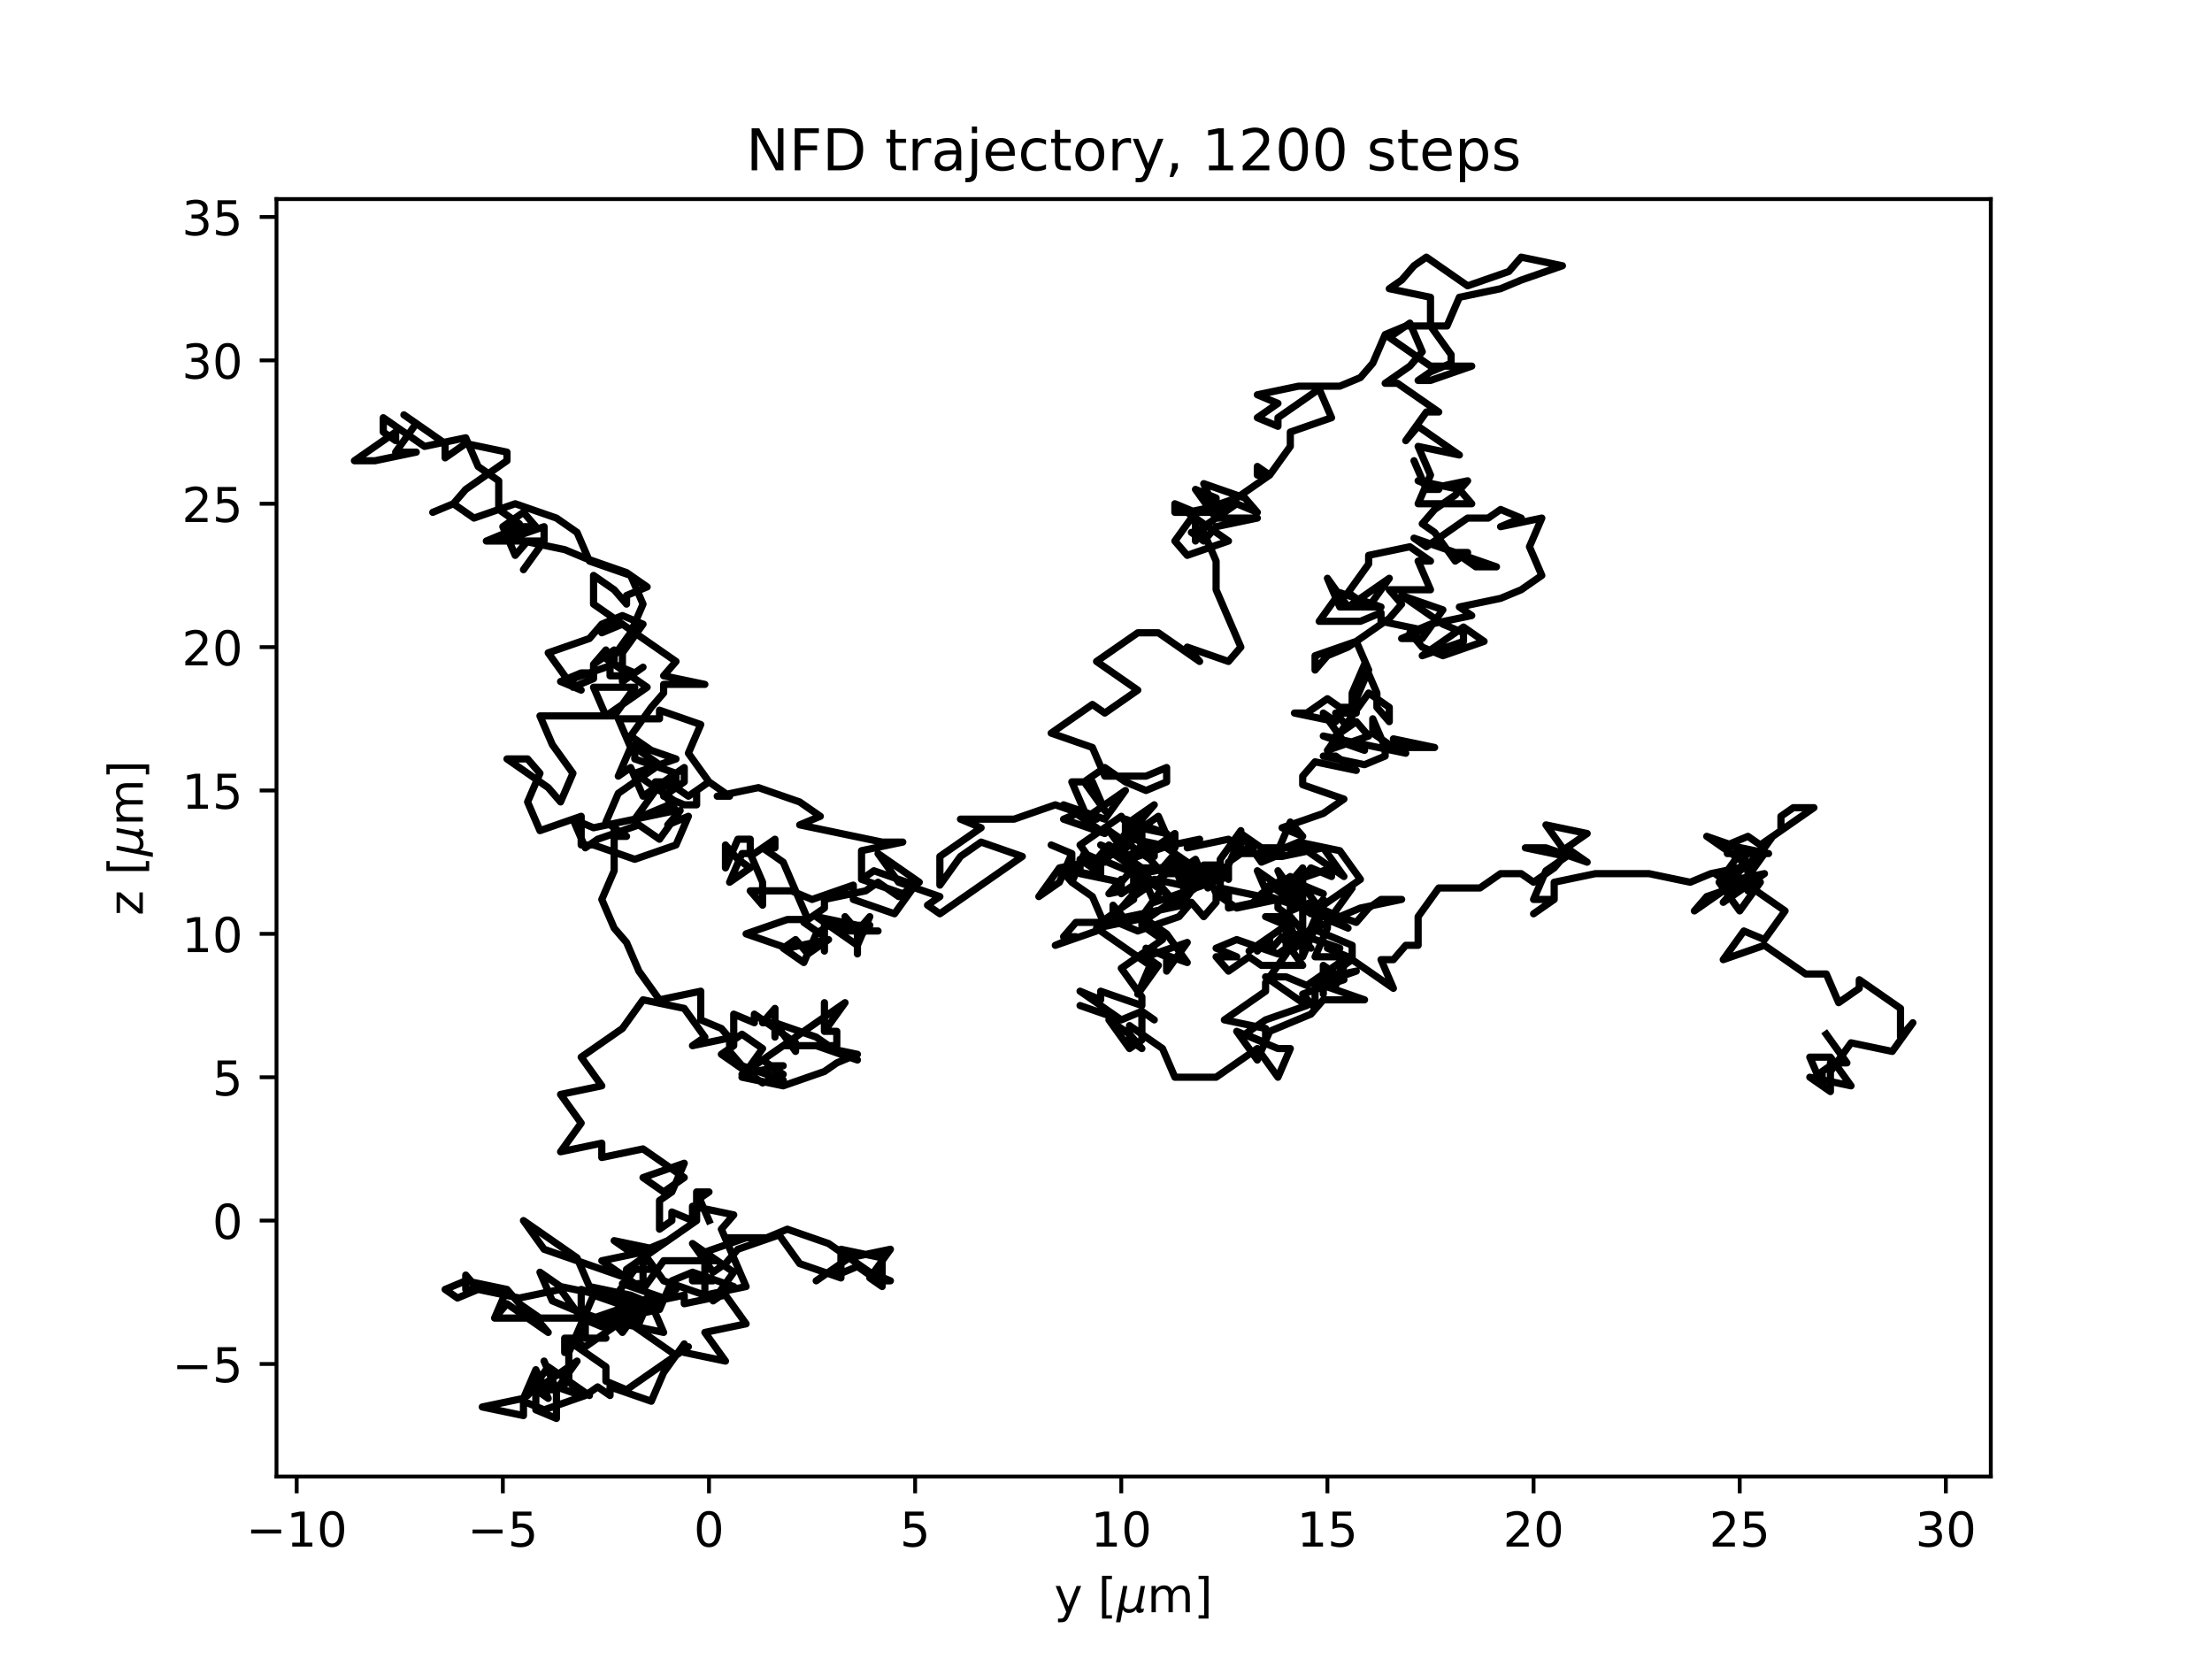<?xml version="1.0" encoding="utf-8" standalone="no"?>
<!DOCTYPE svg PUBLIC "-//W3C//DTD SVG 1.1//EN"
  "http://www.w3.org/Graphics/SVG/1.1/DTD/svg11.dtd">
<!-- Created with matplotlib (https://matplotlib.org/) -->
<svg height="345.6pt" version="1.1" viewBox="0 0 460.8 345.6" width="460.8pt" xmlns="http://www.w3.org/2000/svg" xmlns:xlink="http://www.w3.org/1999/xlink">
 <defs>
  <style type="text/css">*{stroke-linecap:butt;stroke-linejoin:round;}</style>
 </defs>
 <g id="figure_1">
  <g id="patch_1">
   <path d="M 0 345.6 
L 460.8 345.6 
L 460.8 0 
L 0 0 
z
" style="fill:#ffffff;"/>
  </g>
  <g id="axes_1">
   <g id="patch_2">
    <path d="M 57.6 307.584 
L 414.72 307.584 
L 414.72 41.472 
L 57.6 41.472 
z
" style="fill:#ffffff;"/>
   </g>
   <g id="matplotlib.axis_1">
    <g id="xtick_1">
     <g id="line2d_1">
      <defs>
       <path d="M 0 0 
L 0 3.5 
" id="m90c91bd79e" style="stroke:#000000;stroke-width:0.8;"/>
      </defs>
      <g>
       <use style="stroke:#000000;stroke-width:0.8;" x="61.808" xlink:href="#m90c91bd79e" y="307.584"/>
      </g>
     </g>
     <g id="text_1">
      <!-- −10 -->
      <g transform="translate(51.256 322.182)scale(0.1 -0.1)">
       <defs>
        <path d="M 10.594 35.5 
L 73.188 35.5 
L 73.188 27.203 
L 10.594 27.203 
z
" id="DejaVuSans-8722"/>
        <path d="M 12.406 8.297 
L 28.516 8.297 
L 28.516 63.922 
L 10.984 60.406 
L 10.984 69.391 
L 28.422 72.906 
L 38.281 72.906 
L 38.281 8.297 
L 54.391 8.297 
L 54.391 0 
L 12.406 0 
z
" id="DejaVuSans-49"/>
        <path d="M 31.781 66.406 
Q 24.172 66.406 20.328 58.906 
Q 16.5 51.422 16.5 36.375 
Q 16.5 21.391 20.328 13.891 
Q 24.172 6.391 31.781 6.391 
Q 39.453 6.391 43.281 13.891 
Q 47.125 21.391 47.125 36.375 
Q 47.125 51.422 43.281 58.906 
Q 39.453 66.406 31.781 66.406 
z
M 31.781 74.219 
Q 44.047 74.219 50.516 64.516 
Q 56.984 54.828 56.984 36.375 
Q 56.984 17.969 50.516 8.266 
Q 44.047 -1.422 31.781 -1.422 
Q 19.531 -1.422 13.062 8.266 
Q 6.594 17.969 6.594 36.375 
Q 6.594 54.828 13.062 64.516 
Q 19.531 74.219 31.781 74.219 
z
" id="DejaVuSans-48"/>
       </defs>
       <use xlink:href="#DejaVuSans-8722"/>
       <use x="83.789" xlink:href="#DejaVuSans-49"/>
       <use x="147.412" xlink:href="#DejaVuSans-48"/>
      </g>
     </g>
    </g>
    <g id="xtick_2">
     <g id="line2d_2">
      <g>
       <use style="stroke:#000000;stroke-width:0.8;" x="104.752" xlink:href="#m90c91bd79e" y="307.584"/>
      </g>
     </g>
     <g id="text_2">
      <!-- −5 -->
      <g transform="translate(97.381 322.182)scale(0.1 -0.1)">
       <defs>
        <path d="M 10.797 72.906 
L 49.516 72.906 
L 49.516 64.594 
L 19.828 64.594 
L 19.828 46.734 
Q 21.969 47.469 24.109 47.828 
Q 26.266 48.188 28.422 48.188 
Q 40.625 48.188 47.75 41.5 
Q 54.891 34.812 54.891 23.391 
Q 54.891 11.625 47.562 5.094 
Q 40.234 -1.422 26.906 -1.422 
Q 22.312 -1.422 17.547 -0.641 
Q 12.797 0.141 7.719 1.703 
L 7.719 11.625 
Q 12.109 9.234 16.797 8.062 
Q 21.484 6.891 26.703 6.891 
Q 35.156 6.891 40.078 11.328 
Q 45.016 15.766 45.016 23.391 
Q 45.016 31 40.078 35.438 
Q 35.156 39.891 26.703 39.891 
Q 22.75 39.891 18.812 39.016 
Q 14.891 38.141 10.797 36.281 
z
" id="DejaVuSans-53"/>
       </defs>
       <use xlink:href="#DejaVuSans-8722"/>
       <use x="83.789" xlink:href="#DejaVuSans-53"/>
      </g>
     </g>
    </g>
    <g id="xtick_3">
     <g id="line2d_3">
      <g>
       <use style="stroke:#000000;stroke-width:0.8;" x="147.696" xlink:href="#m90c91bd79e" y="307.584"/>
      </g>
     </g>
     <g id="text_3">
      <!-- 0 -->
      <g transform="translate(144.515 322.182)scale(0.1 -0.1)">
       <use xlink:href="#DejaVuSans-48"/>
      </g>
     </g>
    </g>
    <g id="xtick_4">
     <g id="line2d_4">
      <g>
       <use style="stroke:#000000;stroke-width:0.8;" x="190.64" xlink:href="#m90c91bd79e" y="307.584"/>
      </g>
     </g>
     <g id="text_4">
      <!-- 5 -->
      <g transform="translate(187.458 322.182)scale(0.1 -0.1)">
       <use xlink:href="#DejaVuSans-53"/>
      </g>
     </g>
    </g>
    <g id="xtick_5">
     <g id="line2d_5">
      <g>
       <use style="stroke:#000000;stroke-width:0.8;" x="233.583" xlink:href="#m90c91bd79e" y="307.584"/>
      </g>
     </g>
     <g id="text_5">
      <!-- 10 -->
      <g transform="translate(227.221 322.182)scale(0.1 -0.1)">
       <use xlink:href="#DejaVuSans-49"/>
       <use x="63.623" xlink:href="#DejaVuSans-48"/>
      </g>
     </g>
    </g>
    <g id="xtick_6">
     <g id="line2d_6">
      <g>
       <use style="stroke:#000000;stroke-width:0.8;" x="276.527" xlink:href="#m90c91bd79e" y="307.584"/>
      </g>
     </g>
     <g id="text_6">
      <!-- 15 -->
      <g transform="translate(270.165 322.182)scale(0.1 -0.1)">
       <use xlink:href="#DejaVuSans-49"/>
       <use x="63.623" xlink:href="#DejaVuSans-53"/>
      </g>
     </g>
    </g>
    <g id="xtick_7">
     <g id="line2d_7">
      <g>
       <use style="stroke:#000000;stroke-width:0.8;" x="319.471" xlink:href="#m90c91bd79e" y="307.584"/>
      </g>
     </g>
     <g id="text_7">
      <!-- 20 -->
      <g transform="translate(313.108 322.182)scale(0.1 -0.1)">
       <defs>
        <path d="M 19.188 8.297 
L 53.609 8.297 
L 53.609 0 
L 7.328 0 
L 7.328 8.297 
Q 12.938 14.109 22.625 23.891 
Q 32.328 33.688 34.812 36.531 
Q 39.547 41.844 41.422 45.531 
Q 43.312 49.219 43.312 52.781 
Q 43.312 58.594 39.234 62.25 
Q 35.156 65.922 28.609 65.922 
Q 23.969 65.922 18.812 64.312 
Q 13.672 62.703 7.812 59.422 
L 7.812 69.391 
Q 13.766 71.781 18.938 73 
Q 24.125 74.219 28.422 74.219 
Q 39.75 74.219 46.484 68.547 
Q 53.219 62.891 53.219 53.422 
Q 53.219 48.922 51.531 44.891 
Q 49.859 40.875 45.406 35.406 
Q 44.188 33.984 37.641 27.219 
Q 31.109 20.453 19.188 8.297 
z
" id="DejaVuSans-50"/>
       </defs>
       <use xlink:href="#DejaVuSans-50"/>
       <use x="63.623" xlink:href="#DejaVuSans-48"/>
      </g>
     </g>
    </g>
    <g id="xtick_8">
     <g id="line2d_8">
      <g>
       <use style="stroke:#000000;stroke-width:0.8;" x="362.415" xlink:href="#m90c91bd79e" y="307.584"/>
      </g>
     </g>
     <g id="text_8">
      <!-- 25 -->
      <g transform="translate(356.052 322.182)scale(0.1 -0.1)">
       <use xlink:href="#DejaVuSans-50"/>
       <use x="63.623" xlink:href="#DejaVuSans-53"/>
      </g>
     </g>
    </g>
    <g id="xtick_9">
     <g id="line2d_9">
      <g>
       <use style="stroke:#000000;stroke-width:0.8;" x="405.358" xlink:href="#m90c91bd79e" y="307.584"/>
      </g>
     </g>
     <g id="text_9">
      <!-- 30 -->
      <g transform="translate(398.996 322.182)scale(0.1 -0.1)">
       <defs>
        <path d="M 40.578 39.312 
Q 47.656 37.797 51.625 33 
Q 55.609 28.219 55.609 21.188 
Q 55.609 10.406 48.188 4.484 
Q 40.766 -1.422 27.094 -1.422 
Q 22.516 -1.422 17.656 -0.516 
Q 12.797 0.391 7.625 2.203 
L 7.625 11.719 
Q 11.719 9.328 16.594 8.109 
Q 21.484 6.891 26.812 6.891 
Q 36.078 6.891 40.938 10.547 
Q 45.797 14.203 45.797 21.188 
Q 45.797 27.641 41.281 31.266 
Q 36.766 34.906 28.719 34.906 
L 20.219 34.906 
L 20.219 43.016 
L 29.109 43.016 
Q 36.375 43.016 40.234 45.922 
Q 44.094 48.828 44.094 54.297 
Q 44.094 59.906 40.109 62.906 
Q 36.141 65.922 28.719 65.922 
Q 24.656 65.922 20.016 65.031 
Q 15.375 64.156 9.812 62.312 
L 9.812 71.094 
Q 15.438 72.656 20.344 73.438 
Q 25.25 74.219 29.594 74.219 
Q 40.828 74.219 47.359 69.109 
Q 53.906 64.016 53.906 55.328 
Q 53.906 49.266 50.438 45.094 
Q 46.969 40.922 40.578 39.312 
z
" id="DejaVuSans-51"/>
       </defs>
       <use xlink:href="#DejaVuSans-51"/>
       <use x="63.623" xlink:href="#DejaVuSans-48"/>
      </g>
     </g>
    </g>
    <g id="text_10">
     <!-- y [${\mu}$m] -->
     <g transform="translate(219.61 335.862)scale(0.1 -0.1)">
      <defs>
       <path d="M 32.172 -5.078 
Q 28.375 -14.844 24.75 -17.812 
Q 21.141 -20.797 15.094 -20.797 
L 7.906 -20.797 
L 7.906 -13.281 
L 13.188 -13.281 
Q 16.891 -13.281 18.938 -11.516 
Q 21 -9.766 23.484 -3.219 
L 25.094 0.875 
L 2.984 54.688 
L 12.5 54.688 
L 29.594 11.922 
L 46.688 54.688 
L 56.203 54.688 
z
" id="DejaVuSans-121"/>
       <path id="DejaVuSans-32"/>
       <path d="M 8.594 75.984 
L 29.297 75.984 
L 29.297 69 
L 17.578 69 
L 17.578 -6.203 
L 29.297 -6.203 
L 29.297 -13.188 
L 8.594 -13.188 
z
" id="DejaVuSans-91"/>
       <path d="M -1.312 -20.797 
L 13.375 54.688 
L 22.406 54.688 
L 15.766 20.656 
Q 15.578 19.625 15.422 18.359 
Q 15.281 17.094 15.281 15.828 
Q 15.281 11.281 18.141 8.828 
Q 21 6.391 26.312 6.391 
Q 33.547 6.391 37.984 10.484 
Q 42.438 14.594 44 22.797 
L 50.203 54.688 
L 59.188 54.688 
L 51.031 12.641 
Q 50.828 11.719 50.75 11.031 
Q 50.688 10.359 50.688 9.812 
Q 50.688 8.297 51.297 7.594 
Q 51.906 6.891 53.219 6.891 
Q 53.719 6.891 54.562 7.125 
Q 55.422 7.375 56.984 8.016 
L 55.609 0.781 
Q 53.469 -0.297 51.516 -0.859 
Q 49.562 -1.422 47.703 -1.422 
Q 44.484 -1.422 42.656 0.625 
Q 40.828 2.688 40.828 6.297 
Q 38.094 2.391 34.297 0.484 
Q 30.516 -1.422 25.391 -1.422 
Q 20.844 -1.422 17.453 0.672 
Q 14.062 2.781 12.984 6.203 
L 7.719 -20.797 
z
" id="DejaVuSans-Oblique-956"/>
       <path d="M 52 44.188 
Q 55.375 50.25 60.062 53.125 
Q 64.75 56 71.094 56 
Q 79.641 56 84.281 50.016 
Q 88.922 44.047 88.922 33.016 
L 88.922 0 
L 79.891 0 
L 79.891 32.719 
Q 79.891 40.578 77.094 44.375 
Q 74.312 48.188 68.609 48.188 
Q 61.625 48.188 57.562 43.547 
Q 53.516 38.922 53.516 30.906 
L 53.516 0 
L 44.484 0 
L 44.484 32.719 
Q 44.484 40.625 41.703 44.406 
Q 38.922 48.188 33.109 48.188 
Q 26.219 48.188 22.156 43.531 
Q 18.109 38.875 18.109 30.906 
L 18.109 0 
L 9.078 0 
L 9.078 54.688 
L 18.109 54.688 
L 18.109 46.188 
Q 21.188 51.219 25.484 53.609 
Q 29.781 56 35.688 56 
Q 41.656 56 45.828 52.969 
Q 50 49.953 52 44.188 
z
" id="DejaVuSans-109"/>
       <path d="M 30.422 75.984 
L 30.422 -13.188 
L 9.719 -13.188 
L 9.719 -6.203 
L 21.391 -6.203 
L 21.391 69 
L 9.719 69 
L 9.719 75.984 
z
" id="DejaVuSans-93"/>
      </defs>
      <use transform="translate(0 0.016)" xlink:href="#DejaVuSans-121"/>
      <use transform="translate(59.18 0.016)" xlink:href="#DejaVuSans-32"/>
      <use transform="translate(90.967 0.016)" xlink:href="#DejaVuSans-91"/>
      <use transform="translate(129.98 0.016)" xlink:href="#DejaVuSans-Oblique-956"/>
      <use transform="translate(193.604 0.016)" xlink:href="#DejaVuSans-109"/>
      <use transform="translate(291.016 0.016)" xlink:href="#DejaVuSans-93"/>
     </g>
    </g>
   </g>
   <g id="matplotlib.axis_2">
    <g id="ytick_1">
     <g id="line2d_10">
      <defs>
       <path d="M 0 0 
L -3.5 0 
" id="m1420f47b6c" style="stroke:#000000;stroke-width:0.8;"/>
      </defs>
      <g>
       <use style="stroke:#000000;stroke-width:0.8;" x="57.6" xlink:href="#m1420f47b6c" y="284.139"/>
      </g>
     </g>
     <g id="text_11">
      <!-- −5 -->
      <g transform="translate(35.858 287.938)scale(0.1 -0.1)">
       <use xlink:href="#DejaVuSans-8722"/>
       <use x="83.789" xlink:href="#DejaVuSans-53"/>
      </g>
     </g>
    </g>
    <g id="ytick_2">
     <g id="line2d_11">
      <g>
       <use style="stroke:#000000;stroke-width:0.8;" x="57.6" xlink:href="#m1420f47b6c" y="254.272"/>
      </g>
     </g>
     <g id="text_12">
      <!-- 0 -->
      <g transform="translate(44.237 258.071)scale(0.1 -0.1)">
       <use xlink:href="#DejaVuSans-48"/>
      </g>
     </g>
    </g>
    <g id="ytick_3">
     <g id="line2d_12">
      <g>
       <use style="stroke:#000000;stroke-width:0.8;" x="57.6" xlink:href="#m1420f47b6c" y="224.405"/>
      </g>
     </g>
     <g id="text_13">
      <!-- 5 -->
      <g transform="translate(44.237 228.205)scale(0.1 -0.1)">
       <use xlink:href="#DejaVuSans-53"/>
      </g>
     </g>
    </g>
    <g id="ytick_4">
     <g id="line2d_13">
      <g>
       <use style="stroke:#000000;stroke-width:0.8;" x="57.6" xlink:href="#m1420f47b6c" y="194.539"/>
      </g>
     </g>
     <g id="text_14">
      <!-- 10 -->
      <g transform="translate(37.875 198.338)scale(0.1 -0.1)">
       <use xlink:href="#DejaVuSans-49"/>
       <use x="63.623" xlink:href="#DejaVuSans-48"/>
      </g>
     </g>
    </g>
    <g id="ytick_5">
     <g id="line2d_14">
      <g>
       <use style="stroke:#000000;stroke-width:0.8;" x="57.6" xlink:href="#m1420f47b6c" y="164.672"/>
      </g>
     </g>
     <g id="text_15">
      <!-- 15 -->
      <g transform="translate(37.875 168.471)scale(0.1 -0.1)">
       <use xlink:href="#DejaVuSans-49"/>
       <use x="63.623" xlink:href="#DejaVuSans-53"/>
      </g>
     </g>
    </g>
    <g id="ytick_6">
     <g id="line2d_15">
      <g>
       <use style="stroke:#000000;stroke-width:0.8;" x="57.6" xlink:href="#m1420f47b6c" y="134.805"/>
      </g>
     </g>
     <g id="text_16">
      <!-- 20 -->
      <g transform="translate(37.875 138.605)scale(0.1 -0.1)">
       <use xlink:href="#DejaVuSans-50"/>
       <use x="63.623" xlink:href="#DejaVuSans-48"/>
      </g>
     </g>
    </g>
    <g id="ytick_7">
     <g id="line2d_16">
      <g>
       <use style="stroke:#000000;stroke-width:0.8;" x="57.6" xlink:href="#m1420f47b6c" y="104.939"/>
      </g>
     </g>
     <g id="text_17">
      <!-- 25 -->
      <g transform="translate(37.875 108.738)scale(0.1 -0.1)">
       <use xlink:href="#DejaVuSans-50"/>
       <use x="63.623" xlink:href="#DejaVuSans-53"/>
      </g>
     </g>
    </g>
    <g id="ytick_8">
     <g id="line2d_17">
      <g>
       <use style="stroke:#000000;stroke-width:0.8;" x="57.6" xlink:href="#m1420f47b6c" y="75.072"/>
      </g>
     </g>
     <g id="text_18">
      <!-- 30 -->
      <g transform="translate(37.875 78.871)scale(0.1 -0.1)">
       <use xlink:href="#DejaVuSans-51"/>
       <use x="63.623" xlink:href="#DejaVuSans-48"/>
      </g>
     </g>
    </g>
    <g id="ytick_9">
     <g id="line2d_18">
      <g>
       <use style="stroke:#000000;stroke-width:0.8;" x="57.6" xlink:href="#m1420f47b6c" y="45.205"/>
      </g>
     </g>
     <g id="text_19">
      <!-- 35 -->
      <g transform="translate(37.875 49.005)scale(0.1 -0.1)">
       <use xlink:href="#DejaVuSans-51"/>
       <use x="63.623" xlink:href="#DejaVuSans-53"/>
      </g>
     </g>
    </g>
    <g id="text_20">
     <!-- z [${\mu}$m] -->
     <g transform="translate(29.758 190.728)rotate(-90)scale(0.1 -0.1)">
      <defs>
       <path d="M 5.516 54.688 
L 48.188 54.688 
L 48.188 46.484 
L 14.406 7.172 
L 48.188 7.172 
L 48.188 0 
L 4.297 0 
L 4.297 8.203 
L 38.094 47.516 
L 5.516 47.516 
z
" id="DejaVuSans-122"/>
      </defs>
      <use transform="translate(0 0.016)" xlink:href="#DejaVuSans-122"/>
      <use transform="translate(52.49 0.016)" xlink:href="#DejaVuSans-32"/>
      <use transform="translate(84.277 0.016)" xlink:href="#DejaVuSans-91"/>
      <use transform="translate(123.291 0.016)" xlink:href="#DejaVuSans-Oblique-956"/>
      <use transform="translate(186.914 0.016)" xlink:href="#DejaVuSans-109"/>
      <use transform="translate(284.326 0.016)" xlink:href="#DejaVuSans-93"/>
     </g>
    </g>
   </g>
   <g id="line2d_19">
    <path clip-path="url(#p4b42feb363)" d="M 147.696 254.272 
L 145.119 248.299 
L 147.696 248.299 
L 145.119 250.091 
L 145.119 250.091 
L 145.119 248.299 
L 145.119 254.272 
L 136.531 260.245 
L 127.942 258.453 
L 127.942 258.453 
L 130.518 260.245 
L 134.813 260.245 
L 139.107 258.453 
L 130.518 264.427 
L 130.518 266.219 
L 113.341 260.245 
L 109.047 254.272 
L 120.212 262.037 
L 122.789 268.011 
L 122.789 268.011 
L 131.377 269.803 
L 135.672 271.595 
L 138.248 277.568 
L 129.66 275.776 
L 132.236 275.776 
L 127.942 275.776 
L 119.353 272.789 
L 115.059 270.997 
L 112.482 265.024 
L 116.776 268.011 
L 133.954 271.595 
L 129.66 277.568 
L 127.083 274.581 
L 129.66 271.595 
L 121.071 268.608 
L 121.071 274.581 
L 116.776 268.608 
L 108.188 270.4 
L 99.599 268.608 
L 97.022 265.621 
L 97.022 268.608 
L 99.599 268.608 
L 95.305 270.4 
L 92.728 268.608 
L 97.022 266.816 
L 105.611 268.608 
L 103.034 274.581 
L 105.611 271.595 
L 114.2 277.568 
L 111.623 274.581 
L 103.034 274.581 
L 105.611 268.608 
L 108.188 271.595 
L 112.482 274.581 
L 121.071 274.581 
L 125.365 276.373 
L 129.66 274.581 
L 132.236 272.789 
L 123.647 269.803 
L 118.494 281.749 
L 118.494 287.723 
L 121.071 290.709 
L 112.482 287.723 
L 109.905 290.709 
L 114.2 284.736 
L 114.2 284.736 
L 122.789 290.709 
L 118.494 287.723 
L 115.918 289.515 
L 113.341 283.541 
L 115.918 289.515 
L 115.918 295.488 
L 111.623 293.696 
L 111.623 287.723 
L 111.623 289.515 
L 115.918 289.515 
L 120.212 283.541 
L 111.623 289.515 
L 114.2 291.307 
L 111.623 285.333 
L 109.047 291.307 
L 100.458 293.099 
L 109.047 294.891 
L 109.047 294.891 
L 109.047 291.904 
L 113.341 293.696 
L 121.93 290.709 
L 124.506 288.917 
L 127.083 290.709 
L 127.083 288.917 
L 135.672 291.904 
L 138.248 285.931 
L 142.543 279.957 
L 142.543 281.749 
L 151.131 283.541 
L 151.131 283.541 
L 146.837 277.568 
L 155.426 275.776 
L 151.131 269.803 
L 142.543 271.595 
L 142.543 269.803 
L 133.954 271.595 
L 136.531 269.803 
L 132.236 271.595 
L 123.647 274.581 
L 132.236 274.581 
L 140.825 268.608 
L 138.248 270.4 
L 129.66 267.413 
L 133.954 267.413 
L 133.954 261.44 
L 136.531 264.427 
L 132.236 264.427 
L 127.942 270.4 
L 132.236 276.373 
L 140.825 282.347 
L 143.402 280.555 
L 130.518 289.515 
L 126.224 287.723 
L 126.224 284.736 
L 117.635 278.763 
L 117.635 281.749 
L 121.93 275.776 
L 121.93 272.789 
L 121.93 278.763 
L 126.224 278.763 
L 117.635 278.763 
L 121.93 280.555 
L 133.095 272.789 
L 133.095 275.776 
L 135.672 269.803 
L 128.801 274.581 
L 137.389 272.789 
L 139.966 266.816 
L 144.26 265.024 
L 148.555 266.816 
L 144.26 266.816 
L 144.26 265.024 
L 152.849 268.011 
L 148.555 270.997 
L 152.849 265.024 
L 144.26 259.051 
L 148.555 265.024 
L 151.131 263.232 
L 153.708 260.245 
L 162.297 257.259 
L 166.591 263.232 
L 175.18 266.219 
L 175.18 260.245 
L 183.769 262.037 
L 183.769 268.011 
L 181.192 266.219 
L 185.486 260.245 
L 176.898 262.037 
L 170.027 266.816 
L 174.321 263.829 
L 174.321 265.621 
L 178.615 263.829 
L 182.91 266.816 
L 185.486 266.816 
L 181.192 265.024 
L 172.603 259.051 
L 164.015 256.064 
L 159.72 257.856 
L 151.131 257.856 
L 155.426 257.856 
L 146.837 260.843 
L 149.414 262.635 
L 146.837 262.635 
L 146.837 268.608 
L 146.837 262.635 
L 138.248 262.635 
L 133.954 268.608 
L 125.365 262.635 
L 133.954 260.843 
L 138.248 266.816 
L 146.837 269.803 
L 155.426 268.011 
L 150.273 256.064 
L 152.849 253.077 
L 144.26 251.285 
L 144.26 254.272 
L 139.966 252.48 
L 139.966 254.272 
L 137.389 256.064 
L 137.389 250.091 
L 139.966 248.299 
L 142.543 242.325 
L 133.954 245.312 
L 138.248 248.299 
L 142.543 245.312 
L 133.954 239.339 
L 125.365 241.131 
L 125.365 238.144 
L 116.776 239.936 
L 121.071 233.963 
L 116.776 227.989 
L 125.365 226.197 
L 125.365 226.197 
L 121.071 220.224 
L 129.66 214.251 
L 133.954 208.277 
L 142.543 210.069 
L 146.837 216.043 
L 144.26 217.835 
L 152.849 216.043 
L 152.849 217.835 
L 150.273 219.627 
L 158.861 225.6 
L 163.156 223.808 
L 158.861 220.821 
L 176.039 208.875 
L 171.744 214.848 
L 171.744 208.875 
L 171.744 214.848 
L 174.321 214.848 
L 174.321 217.835 
L 163.156 217.835 
L 154.567 223.808 
L 163.156 222.016 
L 160.579 222.016 
L 163.156 225.003 
L 154.567 222.016 
L 151.99 219.029 
L 151.99 217.237 
L 154.567 215.445 
L 158.861 218.432 
L 154.567 224.405 
L 163.156 226.197 
L 171.744 223.211 
L 174.321 221.419 
L 178.615 219.627 
L 170.027 217.835 
L 178.615 220.821 
L 174.321 219.029 
L 170.027 216.043 
L 161.438 213.056 
L 158.861 213.056 
L 161.438 210.069 
L 161.438 216.043 
L 161.438 213.056 
L 165.732 219.029 
L 165.732 217.237 
L 157.144 211.264 
L 157.144 213.056 
L 152.849 211.264 
L 152.849 217.237 
L 150.273 214.251 
L 145.978 212.459 
L 145.978 206.485 
L 137.389 208.277 
L 133.095 202.304 
L 130.518 196.331 
L 127.942 193.344 
L 127.942 193.344 
L 125.365 187.371 
L 127.942 181.397 
L 127.942 172.437 
L 127.942 174.229 
L 130.518 174.229 
L 126.224 171.243 
L 128.801 165.269 
L 137.389 159.296 
L 133.095 156.309 
L 135.672 156.309 
L 131.377 153.323 
L 135.672 147.349 
L 138.248 144.363 
L 138.248 142.571 
L 146.837 142.571 
L 138.248 140.779 
L 140.825 137.792 
L 123.647 125.845 
L 123.647 119.872 
L 127.942 122.859 
L 127.942 122.859 
L 130.518 125.845 
L 130.518 124.053 
L 134.813 122.261 
L 130.518 119.275 
L 121.93 116.288 
L 117.635 114.496 
L 109.047 112.704 
L 113.341 112.704 
L 109.047 118.677 
L 113.341 112.704 
L 113.341 109.717 
L 104.752 112.704 
L 109.047 109.717 
L 111.623 109.717 
L 109.047 106.731 
L 104.752 109.717 
L 107.329 115.691 
L 109.905 112.704 
L 101.317 112.704 
L 105.611 110.912 
L 108.188 109.12 
L 103.893 106.133 
L 103.893 100.16 
L 99.599 97.173 
L 97.022 91.2 
L 88.434 92.992 
L 79.845 87.019 
L 79.845 90.005 
L 82.421 91.797 
L 82.421 90.005 
L 73.833 95.979 
L 78.127 95.979 
L 86.716 94.187 
L 82.421 94.187 
L 86.716 88.213 
L 84.139 86.421 
L 92.728 92.395 
L 92.728 95.381 
L 97.022 92.395 
L 105.611 94.187 
L 105.611 95.979 
L 97.022 101.952 
L 94.446 104.939 
L 90.151 106.731 
L 94.446 104.939 
L 98.74 107.925 
L 107.329 104.939 
L 115.918 107.925 
L 120.212 110.912 
L 122.789 116.885 
L 131.377 119.872 
L 133.954 125.845 
L 131.377 131.819 
L 127.083 137.792 
L 127.083 140.779 
L 131.377 140.779 
L 133.954 138.987 
L 129.66 141.973 
L 129.66 136 
L 129.66 136 
L 133.954 130.027 
L 129.66 128.235 
L 125.365 130.027 
L 129.66 130.027 
L 125.365 131.819 
L 125.365 130.027 
L 122.789 133.013 
L 114.2 136 
L 118.494 141.973 
L 121.071 143.765 
L 116.776 141.973 
L 121.071 140.181 
L 123.647 140.181 
L 123.647 138.389 
L 123.647 141.376 
L 119.353 143.168 
L 119.353 141.376 
L 127.942 138.389 
L 132.236 140.181 
L 127.942 138.389 
L 127.942 135.403 
L 123.647 138.389 
L 126.224 135.403 
L 126.224 137.195 
L 134.813 143.168 
L 126.224 149.141 
L 126.224 149.141 
L 123.647 143.168 
L 132.236 143.168 
L 127.942 149.141 
L 112.482 149.141 
L 115.059 155.115 
L 119.353 161.088 
L 116.776 167.061 
L 114.2 164.075 
L 105.611 158.101 
L 109.905 158.101 
L 112.482 161.088 
L 109.905 167.061 
L 112.482 173.035 
L 121.071 170.048 
L 121.071 176.021 
L 123.647 176.021 
L 132.236 179.008 
L 140.825 176.021 
L 140.825 176.021 
L 143.402 170.048 
L 139.107 171.84 
L 141.684 168.853 
L 137.389 174.827 
L 133.095 171.84 
L 124.506 174.827 
L 121.93 176.619 
L 119.353 170.645 
L 123.647 172.437 
L 132.236 170.645 
L 136.531 164.672 
L 140.825 162.88 
L 140.825 161.088 
L 132.236 158.101 
L 132.236 155.115 
L 140.825 158.101 
L 132.236 161.088 
L 140.825 167.061 
L 132.236 170.645 
L 140.825 168.853 
L 136.531 162.88 
L 136.531 162.88 
L 139.107 162.88 
L 143.402 165.867 
L 147.696 162.88 
L 145.119 164.672 
L 145.119 167.659 
L 142.543 167.659 
L 138.248 165.867 
L 142.543 162.88 
L 142.543 159.893 
L 133.954 165.867 
L 131.377 159.893 
L 128.801 161.685 
L 131.377 155.712 
L 128.801 149.739 
L 137.389 149.739 
L 137.389 147.947 
L 145.978 150.933 
L 143.402 156.907 
L 147.696 162.88 
L 151.99 165.867 
L 149.414 165.867 
L 158.002 164.075 
L 166.591 167.061 
L 170.886 170.048 
L 166.591 171.84 
L 183.769 175.424 
L 188.063 175.424 
L 179.474 177.216 
L 179.474 183.189 
L 188.063 186.176 
L 179.474 183.189 
L 182.051 181.397 
L 190.64 184.384 
L 186.345 190.357 
L 177.757 187.371 
L 177.757 184.384 
L 169.168 187.371 
L 164.873 185.579 
L 156.285 185.579 
L 158.861 188.565 
L 158.861 183.787 
L 158.861 183.787 
L 156.285 177.813 
L 156.285 174.827 
L 153.708 174.827 
L 151.131 180.8 
L 151.131 176.021 
L 153.708 179.008 
L 156.285 180.8 
L 151.99 183.787 
L 154.567 177.813 
L 157.144 177.813 
L 161.438 174.827 
L 161.438 176.619 
L 158.861 176.619 
L 163.156 179.605 
L 168.309 191.552 
L 164.015 191.552 
L 155.426 194.539 
L 164.015 197.525 
L 172.603 195.733 
L 168.309 198.72 
L 165.732 195.733 
L 163.156 197.525 
L 167.45 200.512 
L 170.027 194.539 
L 172.603 192.747 
L 181.192 192.747 
L 178.615 195.733 
L 178.615 198.72 
L 178.615 192.747 
L 170.027 190.955 
L 178.615 196.928 
L 181.192 190.955 
L 178.615 193.941 
L 176.039 190.955 
L 178.615 193.941 
L 182.91 193.941 
L 174.321 193.941 
L 171.744 192.149 
L 171.744 198.123 
L 171.744 195.136 
L 167.45 192.149 
L 171.744 189.163 
L 171.744 187.371 
L 180.333 185.579 
L 182.91 183.787 
L 187.204 186.773 
L 191.499 183.787 
L 182.91 177.813 
L 187.204 183.787 
L 195.793 186.773 
L 193.216 188.565 
L 195.793 190.357 
L 212.97 178.411 
L 204.382 175.424 
L 200.087 178.411 
L 195.793 184.384 
L 195.793 178.411 
L 204.382 172.437 
L 200.087 170.645 
L 211.253 170.645 
L 219.841 167.659 
L 228.43 170.645 
L 225.854 170.645 
L 234.442 164.672 
L 230.148 170.645 
L 221.559 167.659 
L 230.148 173.632 
L 221.559 170.645 
L 225.854 168.853 
L 223.277 162.88 
L 227.571 162.88 
L 230.148 168.853 
L 225.854 162.88 
L 230.148 159.893 
L 234.442 162.88 
L 238.737 164.672 
L 243.031 162.88 
L 243.031 159.893 
L 238.737 161.685 
L 230.148 161.685 
L 227.571 155.712 
L 218.983 152.725 
L 227.571 146.752 
L 227.571 146.752 
L 230.148 148.544 
L 237.019 143.765 
L 237.019 143.765 
L 228.43 137.792 
L 237.019 131.819 
L 241.313 131.819 
L 249.902 137.792 
L 247.325 134.805 
L 255.914 137.792 
L 258.491 134.805 
L 253.337 122.859 
L 253.337 116.885 
L 250.761 110.912 
L 248.184 110.912 
L 250.761 112.704 
L 253.337 109.717 
L 261.926 107.925 
L 253.337 107.925 
L 249.043 101.952 
L 253.337 103.744 
L 253.337 106.731 
L 244.749 106.731 
L 244.749 104.939 
L 249.043 106.731 
L 249.043 112.704 
L 249.043 110.912 
L 257.632 104.939 
L 261.926 106.731 
L 259.35 103.744 
L 250.761 100.757 
L 253.337 106.731 
L 257.632 103.744 
L 249.043 106.731 
L 244.749 112.704 
L 247.325 115.691 
L 255.914 112.704 
L 247.325 106.731 
L 255.914 104.939 
L 264.503 98.965 
L 261.926 97.173 
L 261.926 98.965 
L 264.503 98.965 
L 268.797 92.992 
L 268.797 90.005 
L 277.386 87.019 
L 274.809 81.045 
L 266.221 87.019 
L 266.221 88.811 
L 261.926 87.019 
L 266.221 84.032 
L 261.926 82.24 
L 270.515 80.448 
L 279.104 80.448 
L 283.398 78.656 
L 285.975 75.669 
L 288.551 69.696 
L 292.846 67.904 
L 301.434 67.904 
L 304.011 61.931 
L 312.6 60.139 
L 316.894 58.347 
L 325.483 55.36 
L 316.894 53.568 
L 314.318 56.555 
L 305.729 59.541 
L 305.729 59.541 
L 297.14 53.568 
L 294.563 55.36 
L 291.987 58.347 
L 289.41 60.139 
L 297.999 61.931 
L 297.999 67.904 
L 302.293 73.877 
L 302.293 75.669 
L 297.999 77.461 
L 295.422 79.253 
L 297.999 79.253 
L 306.588 76.267 
L 297.999 76.267 
L 289.41 70.293 
L 293.705 67.307 
L 296.281 73.28 
L 293.705 76.267 
L 288.551 79.851 
L 291.128 79.851 
L 299.717 85.824 
L 297.14 85.824 
L 292.846 91.797 
L 295.422 88.811 
L 304.011 94.784 
L 295.422 92.992 
L 297.999 98.965 
L 295.422 104.939 
L 306.588 104.939 
L 304.011 101.952 
L 295.422 100.16 
L 299.717 101.952 
L 297.14 101.952 
L 294.563 95.979 
L 297.14 101.952 
L 305.729 100.16 
L 303.152 103.147 
L 298.858 106.133 
L 296.281 109.12 
L 298.858 110.912 
L 303.152 116.885 
L 305.729 115.093 
L 303.152 115.093 
L 311.741 118.08 
L 307.447 118.08 
L 303.152 115.093 
L 294.563 112.107 
L 297.14 113.899 
L 305.729 107.925 
L 310.023 107.925 
L 312.6 106.133 
L 316.894 107.925 
L 312.6 109.717 
L 321.189 107.925 
L 318.612 113.899 
L 321.189 119.872 
L 316.894 122.859 
L 312.6 124.651 
L 304.011 126.443 
L 306.588 128.235 
L 297.999 130.027 
L 293.705 131.819 
L 296.281 134.805 
L 300.576 136.597 
L 309.164 133.611 
L 304.87 130.624 
L 296.281 136.597 
L 304.87 133.611 
L 304.87 131.819 
L 300.576 130.027 
L 291.987 124.053 
L 300.576 127.04 
L 296.281 133.013 
L 291.987 133.013 
L 296.281 131.221 
L 287.692 129.429 
L 287.692 127.637 
L 283.398 129.429 
L 274.809 129.429 
L 279.104 123.456 
L 287.692 126.443 
L 279.104 126.443 
L 276.527 120.469 
L 280.821 126.443 
L 289.41 120.469 
L 285.116 126.443 
L 280.821 123.456 
L 285.116 117.483 
L 285.116 115.691 
L 293.705 113.899 
L 297.999 116.885 
L 295.422 116.885 
L 297.999 122.859 
L 289.41 122.859 
L 291.987 125.845 
L 289.41 128.832 
L 280.821 134.805 
L 276.527 136.597 
L 273.95 139.584 
L 273.95 136.597 
L 282.539 133.611 
L 285.116 139.584 
L 282.539 145.557 
L 282.539 148.544 
L 278.245 148.544 
L 280.821 151.531 
L 278.245 153.323 
L 282.539 150.336 
L 285.116 153.323 
L 276.527 156.309 
L 285.116 144.363 
L 289.41 147.349 
L 289.41 150.336 
L 286.834 147.349 
L 286.834 144.363 
L 284.257 138.389 
L 281.68 144.363 
L 281.68 147.349 
L 279.104 147.349 
L 276.527 145.557 
L 272.233 148.544 
L 269.656 148.544 
L 278.245 150.336 
L 278.245 150.336 
L 275.668 148.544 
L 279.963 154.517 
L 284.257 156.309 
L 275.668 153.323 
L 292.846 156.907 
L 290.269 153.92 
L 298.858 155.712 
L 290.269 155.712 
L 285.975 152.725 
L 285.975 149.739 
L 288.551 155.712 
L 288.551 157.504 
L 284.257 159.296 
L 275.668 157.504 
L 278.245 157.504 
L 282.539 160.491 
L 273.95 158.699 
L 271.374 161.685 
L 271.374 163.477 
L 279.963 166.464 
L 275.668 169.451 
L 267.079 172.437 
L 271.374 174.229 
L 268.797 171.243 
L 266.221 177.216 
L 270.515 175.424 
L 279.104 177.216 
L 283.398 183.189 
L 274.809 189.163 
L 279.104 190.955 
L 283.398 189.163 
L 291.987 187.371 
L 287.692 187.371 
L 285.116 189.163 
L 282.539 192.149 
L 273.95 189.163 
L 271.374 189.163 
L 262.785 186.176 
L 267.079 183.189 
L 275.668 186.176 
L 271.374 184.384 
L 275.668 190.357 
L 271.374 196.331 
L 268.797 198.123 
L 268.797 192.149 
L 260.208 198.123 
L 264.503 195.136 
L 261.926 198.123 
L 264.503 195.136 
L 264.503 198.123 
L 267.079 195.136 
L 271.374 201.109 
L 262.785 201.109 
L 260.208 199.317 
L 255.914 202.304 
L 253.337 199.317 
L 257.632 199.317 
L 253.337 197.525 
L 257.632 195.733 
L 266.221 198.72 
L 270.515 195.733 
L 273.092 197.525 
L 270.515 194.539 
L 279.104 197.525 
L 276.527 197.525 
L 280.821 199.317 
L 278.245 205.291 
L 273.95 205.291 
L 273.95 205.291 
L 282.539 202.304 
L 273.95 204.096 
L 273.95 210.069 
L 271.374 207.083 
L 279.963 204.096 
L 275.668 201.109 
L 275.668 207.083 
L 275.668 205.291 
L 284.257 208.277 
L 275.668 208.277 
L 273.092 211.264 
L 264.503 214.848 
L 261.926 220.821 
L 257.632 214.848 
L 266.221 218.432 
L 268.797 218.432 
L 266.221 224.405 
L 261.926 218.432 
L 253.337 224.405 
L 244.749 224.405 
L 242.172 218.432 
L 235.301 213.653 
L 235.301 216.64 
L 237.878 218.432 
L 235.301 215.445 
L 231.007 212.459 
L 235.301 218.432 
L 237.878 216.64 
L 237.878 210.667 
L 240.454 212.459 
L 237.878 210.667 
L 233.583 212.459 
L 224.995 209.472 
L 233.583 212.459 
L 224.995 206.485 
L 229.289 208.277 
L 229.289 206.485 
L 237.878 209.472 
L 237.878 207.68 
L 233.583 201.707 
L 242.172 195.733 
L 237.878 192.747 
L 237.878 190.955 
L 242.172 184.981 
L 237.878 183.189 
L 233.583 186.176 
L 233.583 183.189 
L 231.007 186.176 
L 239.595 184.384 
L 242.172 182.592 
L 244.749 179.605 
L 244.749 177.813 
L 242.172 180.8 
L 246.466 180.8 
L 249.043 179.008 
L 251.62 184.981 
L 251.62 183.189 
L 255.914 180.203 
L 255.914 180.203 
L 258.491 174.229 
L 258.491 176.021 
L 258.491 173.035 
L 254.196 179.008 
L 254.196 184.981 
L 262.785 186.773 
L 260.208 188.565 
L 268.797 182.592 
L 271.374 188.565 
L 271.374 185.579 
L 271.374 199.317 
L 273.95 193.344 
L 278.245 191.552 
L 280.821 193.344 
L 276.527 191.552 
L 276.527 193.344 
L 273.95 199.317 
L 280.821 199.317 
L 272.233 205.291 
L 267.938 203.499 
L 263.644 203.499 
L 272.233 209.472 
L 263.644 212.459 
L 259.35 215.445 
L 263.644 217.237 
L 263.644 214.251 
L 263.644 214.251 
L 255.055 212.459 
L 263.644 206.485 
L 263.644 204.693 
L 267.938 198.72 
L 267.938 192.747 
L 263.644 190.955 
L 267.938 190.955 
L 270.515 196.928 
L 274.809 190.955 
L 277.386 190.955 
L 281.68 184.981 
L 277.386 190.955 
L 273.092 187.968 
L 268.797 189.76 
L 268.797 186.773 
L 273.092 180.8 
L 277.386 182.592 
L 277.386 180.8 
L 268.797 183.787 
L 271.374 180.8 
L 271.374 186.773 
L 268.797 184.981 
L 271.374 187.968 
L 271.374 193.941 
L 268.797 190.955 
L 266.221 189.163 
L 266.221 187.371 
L 257.632 189.163 
L 253.337 186.176 
L 250.761 180.203 
L 253.337 180.203 
L 255.914 183.189 
L 255.914 181.397 
L 247.325 184.384 
L 251.62 181.397 
L 255.914 181.397 
L 255.914 179.605 
L 258.491 177.813 
L 267.079 177.813 
L 262.785 179.605 
L 258.491 173.632 
L 262.785 176.619 
L 271.374 176.619 
L 279.963 182.592 
L 275.668 176.619 
L 267.079 178.411 
L 262.785 178.411 
L 258.491 176.619 
L 255.914 174.827 
L 247.325 176.619 
L 249.902 174.827 
L 241.313 176.619 
L 238.737 176.619 
L 236.16 178.411 
L 236.16 187.371 
L 233.583 189.163 
L 236.16 186.176 
L 240.454 183.189 
L 249.043 184.981 
L 240.454 187.968 
L 237.878 181.995 
L 246.466 180.203 
L 250.761 181.995 
L 246.466 187.968 
L 250.761 181.995 
L 242.172 181.995 
L 239.595 179.008 
L 231.007 173.035 
L 235.301 179.008 
L 243.89 176.021 
L 241.313 170.048 
L 228.43 179.008 
L 231.007 176.021 
L 235.301 179.008 
L 237.878 176.021 
L 233.583 170.048 
L 224.995 176.021 
L 229.289 181.995 
L 224.995 179.008 
L 224.995 181.995 
L 233.583 183.787 
L 236.16 180.8 
L 244.749 180.8 
L 236.16 186.773 
L 244.749 180.8 
L 247.325 186.773 
L 247.325 184.981 
L 244.749 179.008 
L 249.043 184.981 
L 244.749 187.968 
L 242.172 184.981 
L 229.289 176.021 
L 229.289 176.021 
L 233.583 177.813 
L 236.16 174.827 
L 244.749 176.619 
L 244.749 173.632 
L 240.454 176.619 
L 240.454 178.411 
L 237.878 176.619 
L 237.878 170.645 
L 240.454 167.659 
L 236.16 170.645 
L 233.583 176.619 
L 237.878 170.645 
L 233.583 176.619 
L 229.289 179.605 
L 229.289 182.592 
L 220.7 180.8 
L 223.277 183.787 
L 223.277 177.813 
L 218.983 176.021 
L 223.277 177.813 
L 220.7 183.787 
L 216.406 186.773 
L 220.7 180.8 
L 229.289 179.008 
L 237.878 182.592 
L 246.466 188.565 
L 229.289 192.149 
L 231.866 190.357 
L 231.866 188.565 
L 234.442 191.552 
L 237.019 191.552 
L 228.43 193.344 
L 239.595 201.109 
L 237.019 207.083 
L 241.313 201.109 
L 238.737 199.317 
L 247.325 196.331 
L 243.031 202.304 
L 243.031 199.317 
L 238.737 197.525 
L 247.325 200.512 
L 243.031 194.539 
L 238.737 191.552 
L 247.325 185.579 
L 255.914 182.592 
L 251.62 182.592 
L 243.031 176.619 
L 247.325 179.605 
L 238.737 181.397 
L 234.442 178.411 
L 238.737 176.619 
L 234.442 170.645 
L 243.031 173.632 
L 234.442 171.84 
L 234.442 173.632 
L 230.148 179.605 
L 225.854 177.813 
L 223.277 183.787 
L 227.571 186.773 
L 230.148 192.747 
L 232.725 190.955 
L 228.43 193.941 
L 219.841 196.928 
L 224.136 195.136 
L 221.559 195.136 
L 224.136 192.149 
L 232.725 192.149 
L 237.019 193.941 
L 245.608 190.955 
L 248.184 187.968 
L 250.761 190.955 
L 253.337 187.968 
L 253.337 186.176 
L 255.914 186.176 
L 255.914 189.163 
L 264.503 187.371 
L 261.926 181.397 
L 270.515 187.371 
L 266.221 181.397 
L 268.797 187.371 
L 264.503 184.384 
L 273.092 190.357 
L 275.668 187.371 
L 273.092 193.344 
L 281.68 196.928 
L 281.68 199.915 
L 279.104 201.707 
L 281.68 199.915 
L 290.269 205.888 
L 287.692 199.915 
L 290.269 199.915 
L 292.846 196.928 
L 295.422 196.928 
L 295.422 190.955 
L 299.717 184.981 
L 308.305 184.981 
L 312.6 181.995 
L 316.894 181.995 
L 319.471 183.787 
L 323.765 180.8 
L 326.342 177.813 
L 322.047 171.84 
L 330.636 173.632 
L 326.342 176.619 
L 330.636 179.605 
L 322.047 176.619 
L 317.753 176.619 
L 326.342 178.411 
L 322.047 181.397 
L 319.471 187.371 
L 323.765 187.371 
L 319.471 190.357 
L 323.765 187.371 
L 323.765 183.787 
L 332.354 181.995 
L 332.354 181.995 
L 343.519 181.995 
L 352.108 183.787 
L 356.402 181.995 
L 364.991 180.203 
L 369.286 174.229 
L 377.874 168.256 
L 373.58 168.256 
L 373.58 168.256 
L 371.003 170.048 
L 371.003 173.035 
L 366.709 176.021 
L 364.132 174.229 
L 359.838 176.021 
L 368.427 177.813 
L 359.838 177.813 
L 362.415 177.813 
L 358.12 183.787 
L 362.415 189.76 
L 366.709 183.787 
L 364.132 183.787 
L 364.132 185.579 
L 364.132 183.787 
L 355.544 186.773 
L 352.967 189.76 
L 361.556 183.787 
L 357.261 181.995 
L 361.556 184.981 
L 361.556 183.189 
L 364.132 177.216 
L 355.544 174.229 
L 364.132 180.203 
L 364.132 183.189 
L 366.709 177.216 
L 364.132 180.203 
L 364.132 183.189 
L 361.556 184.981 
L 358.979 187.968 
L 367.568 181.995 
L 358.979 183.787 
L 367.568 177.813 
L 363.273 183.787 
L 371.862 189.76 
L 367.568 195.733 
L 363.273 193.941 
L 358.979 199.915 
L 367.568 196.928 
L 376.157 202.901 
L 380.451 202.901 
L 383.028 208.875 
L 387.322 205.888 
L 387.322 204.096 
L 395.911 210.069 
L 395.911 216.043 
L 398.487 213.056 
L 394.193 219.029 
L 385.604 217.237 
L 381.31 223.211 
L 381.31 221.419 
L 381.31 227.392 
L 377.015 224.405 
L 385.604 226.197 
L 381.31 220.224 
L 377.015 220.224 
L 379.592 226.197 
L 379.592 223.211 
L 382.169 221.419 
L 384.745 221.419 
L 380.451 215.445 
L 380.451 215.445 
" style="fill:none;stroke:#000000;stroke-linecap:square;stroke-width:1.5;"/>
   </g>
   <g id="patch_3">
    <path d="M 57.6 307.584 
L 57.6 41.472 
" style="fill:none;stroke:#000000;stroke-linecap:square;stroke-linejoin:miter;stroke-width:0.8;"/>
   </g>
   <g id="patch_4">
    <path d="M 414.72 307.584 
L 414.72 41.472 
" style="fill:none;stroke:#000000;stroke-linecap:square;stroke-linejoin:miter;stroke-width:0.8;"/>
   </g>
   <g id="patch_5">
    <path d="M 57.6 307.584 
L 414.72 307.584 
" style="fill:none;stroke:#000000;stroke-linecap:square;stroke-linejoin:miter;stroke-width:0.8;"/>
   </g>
   <g id="patch_6">
    <path d="M 57.6 41.472 
L 414.72 41.472 
" style="fill:none;stroke:#000000;stroke-linecap:square;stroke-linejoin:miter;stroke-width:0.8;"/>
   </g>
   <g id="text_21">
    <!-- NFD trajectory, 1200 steps -->
    <g transform="translate(155.404 35.472)scale(0.12 -0.12)">
     <defs>
      <path d="M 9.812 72.906 
L 23.094 72.906 
L 55.422 11.922 
L 55.422 72.906 
L 64.984 72.906 
L 64.984 0 
L 51.703 0 
L 19.391 60.984 
L 19.391 0 
L 9.812 0 
z
" id="DejaVuSans-78"/>
      <path d="M 9.812 72.906 
L 51.703 72.906 
L 51.703 64.594 
L 19.672 64.594 
L 19.672 43.109 
L 48.578 43.109 
L 48.578 34.812 
L 19.672 34.812 
L 19.672 0 
L 9.812 0 
z
" id="DejaVuSans-70"/>
      <path d="M 19.672 64.797 
L 19.672 8.109 
L 31.594 8.109 
Q 46.688 8.109 53.688 14.938 
Q 60.688 21.781 60.688 36.531 
Q 60.688 51.172 53.688 57.984 
Q 46.688 64.797 31.594 64.797 
z
M 9.812 72.906 
L 30.078 72.906 
Q 51.266 72.906 61.172 64.094 
Q 71.094 55.281 71.094 36.531 
Q 71.094 17.672 61.125 8.828 
Q 51.172 0 30.078 0 
L 9.812 0 
z
" id="DejaVuSans-68"/>
      <path d="M 18.312 70.219 
L 18.312 54.688 
L 36.812 54.688 
L 36.812 47.703 
L 18.312 47.703 
L 18.312 18.016 
Q 18.312 11.328 20.141 9.422 
Q 21.969 7.516 27.594 7.516 
L 36.812 7.516 
L 36.812 0 
L 27.594 0 
Q 17.188 0 13.234 3.875 
Q 9.281 7.766 9.281 18.016 
L 9.281 47.703 
L 2.688 47.703 
L 2.688 54.688 
L 9.281 54.688 
L 9.281 70.219 
z
" id="DejaVuSans-116"/>
      <path d="M 41.109 46.297 
Q 39.594 47.172 37.812 47.578 
Q 36.031 48 33.891 48 
Q 26.266 48 22.188 43.047 
Q 18.109 38.094 18.109 28.812 
L 18.109 0 
L 9.078 0 
L 9.078 54.688 
L 18.109 54.688 
L 18.109 46.188 
Q 20.953 51.172 25.484 53.578 
Q 30.031 56 36.531 56 
Q 37.453 56 38.578 55.875 
Q 39.703 55.766 41.062 55.516 
z
" id="DejaVuSans-114"/>
      <path d="M 34.281 27.484 
Q 23.391 27.484 19.188 25 
Q 14.984 22.516 14.984 16.5 
Q 14.984 11.719 18.141 8.906 
Q 21.297 6.109 26.703 6.109 
Q 34.188 6.109 38.703 11.406 
Q 43.219 16.703 43.219 25.484 
L 43.219 27.484 
z
M 52.203 31.203 
L 52.203 0 
L 43.219 0 
L 43.219 8.297 
Q 40.141 3.328 35.547 0.953 
Q 30.953 -1.422 24.312 -1.422 
Q 15.922 -1.422 10.953 3.297 
Q 6 8.016 6 15.922 
Q 6 25.141 12.172 29.828 
Q 18.359 34.516 30.609 34.516 
L 43.219 34.516 
L 43.219 35.406 
Q 43.219 41.609 39.141 45 
Q 35.062 48.391 27.688 48.391 
Q 23 48.391 18.547 47.266 
Q 14.109 46.141 10.016 43.891 
L 10.016 52.203 
Q 14.938 54.109 19.578 55.047 
Q 24.219 56 28.609 56 
Q 40.484 56 46.344 49.844 
Q 52.203 43.703 52.203 31.203 
z
" id="DejaVuSans-97"/>
      <path d="M 9.422 54.688 
L 18.406 54.688 
L 18.406 -0.984 
Q 18.406 -11.422 14.422 -16.109 
Q 10.453 -20.797 1.609 -20.797 
L -1.812 -20.797 
L -1.812 -13.188 
L 0.594 -13.188 
Q 5.719 -13.188 7.562 -10.812 
Q 9.422 -8.453 9.422 -0.984 
z
M 9.422 75.984 
L 18.406 75.984 
L 18.406 64.594 
L 9.422 64.594 
z
" id="DejaVuSans-106"/>
      <path d="M 56.203 29.594 
L 56.203 25.203 
L 14.891 25.203 
Q 15.484 15.922 20.484 11.062 
Q 25.484 6.203 34.422 6.203 
Q 39.594 6.203 44.453 7.469 
Q 49.312 8.734 54.109 11.281 
L 54.109 2.781 
Q 49.266 0.734 44.188 -0.344 
Q 39.109 -1.422 33.891 -1.422 
Q 20.797 -1.422 13.156 6.188 
Q 5.516 13.812 5.516 26.812 
Q 5.516 40.234 12.766 48.109 
Q 20.016 56 32.328 56 
Q 43.359 56 49.781 48.891 
Q 56.203 41.797 56.203 29.594 
z
M 47.219 32.234 
Q 47.125 39.594 43.094 43.984 
Q 39.062 48.391 32.422 48.391 
Q 24.906 48.391 20.391 44.141 
Q 15.875 39.891 15.188 32.172 
z
" id="DejaVuSans-101"/>
      <path d="M 48.781 52.594 
L 48.781 44.188 
Q 44.969 46.297 41.141 47.344 
Q 37.312 48.391 33.406 48.391 
Q 24.656 48.391 19.812 42.844 
Q 14.984 37.312 14.984 27.297 
Q 14.984 17.281 19.812 11.734 
Q 24.656 6.203 33.406 6.203 
Q 37.312 6.203 41.141 7.25 
Q 44.969 8.297 48.781 10.406 
L 48.781 2.094 
Q 45.016 0.344 40.984 -0.531 
Q 36.969 -1.422 32.422 -1.422 
Q 20.062 -1.422 12.781 6.344 
Q 5.516 14.109 5.516 27.297 
Q 5.516 40.672 12.859 48.328 
Q 20.219 56 33.016 56 
Q 37.156 56 41.109 55.141 
Q 45.062 54.297 48.781 52.594 
z
" id="DejaVuSans-99"/>
      <path d="M 30.609 48.391 
Q 23.391 48.391 19.188 42.75 
Q 14.984 37.109 14.984 27.297 
Q 14.984 17.484 19.156 11.844 
Q 23.344 6.203 30.609 6.203 
Q 37.797 6.203 41.984 11.859 
Q 46.188 17.531 46.188 27.297 
Q 46.188 37.016 41.984 42.703 
Q 37.797 48.391 30.609 48.391 
z
M 30.609 56 
Q 42.328 56 49.016 48.375 
Q 55.719 40.766 55.719 27.297 
Q 55.719 13.875 49.016 6.219 
Q 42.328 -1.422 30.609 -1.422 
Q 18.844 -1.422 12.172 6.219 
Q 5.516 13.875 5.516 27.297 
Q 5.516 40.766 12.172 48.375 
Q 18.844 56 30.609 56 
z
" id="DejaVuSans-111"/>
      <path d="M 11.719 12.406 
L 22.016 12.406 
L 22.016 4 
L 14.016 -11.625 
L 7.719 -11.625 
L 11.719 4 
z
" id="DejaVuSans-44"/>
      <path d="M 44.281 53.078 
L 44.281 44.578 
Q 40.484 46.531 36.375 47.5 
Q 32.281 48.484 27.875 48.484 
Q 21.188 48.484 17.844 46.438 
Q 14.5 44.391 14.5 40.281 
Q 14.5 37.156 16.891 35.375 
Q 19.281 33.594 26.516 31.984 
L 29.594 31.297 
Q 39.156 29.25 43.188 25.516 
Q 47.219 21.781 47.219 15.094 
Q 47.219 7.469 41.188 3.016 
Q 35.156 -1.422 24.609 -1.422 
Q 20.219 -1.422 15.453 -0.562 
Q 10.688 0.297 5.422 2 
L 5.422 11.281 
Q 10.406 8.688 15.234 7.391 
Q 20.062 6.109 24.812 6.109 
Q 31.156 6.109 34.562 8.281 
Q 37.984 10.453 37.984 14.406 
Q 37.984 18.062 35.516 20.016 
Q 33.062 21.969 24.703 23.781 
L 21.578 24.516 
Q 13.234 26.266 9.516 29.906 
Q 5.812 33.547 5.812 39.891 
Q 5.812 47.609 11.281 51.797 
Q 16.75 56 26.812 56 
Q 31.781 56 36.172 55.266 
Q 40.578 54.547 44.281 53.078 
z
" id="DejaVuSans-115"/>
      <path d="M 18.109 8.203 
L 18.109 -20.797 
L 9.078 -20.797 
L 9.078 54.688 
L 18.109 54.688 
L 18.109 46.391 
Q 20.953 51.266 25.266 53.625 
Q 29.594 56 35.594 56 
Q 45.562 56 51.781 48.094 
Q 58.016 40.188 58.016 27.297 
Q 58.016 14.406 51.781 6.484 
Q 45.562 -1.422 35.594 -1.422 
Q 29.594 -1.422 25.266 0.953 
Q 20.953 3.328 18.109 8.203 
z
M 48.688 27.297 
Q 48.688 37.203 44.609 42.844 
Q 40.531 48.484 33.406 48.484 
Q 26.266 48.484 22.188 42.844 
Q 18.109 37.203 18.109 27.297 
Q 18.109 17.391 22.188 11.75 
Q 26.266 6.109 33.406 6.109 
Q 40.531 6.109 44.609 11.75 
Q 48.688 17.391 48.688 27.297 
z
" id="DejaVuSans-112"/>
     </defs>
     <use xlink:href="#DejaVuSans-78"/>
     <use x="74.805" xlink:href="#DejaVuSans-70"/>
     <use x="132.324" xlink:href="#DejaVuSans-68"/>
     <use x="209.326" xlink:href="#DejaVuSans-32"/>
     <use x="241.113" xlink:href="#DejaVuSans-116"/>
     <use x="280.322" xlink:href="#DejaVuSans-114"/>
     <use x="321.436" xlink:href="#DejaVuSans-97"/>
     <use x="382.715" xlink:href="#DejaVuSans-106"/>
     <use x="410.498" xlink:href="#DejaVuSans-101"/>
     <use x="472.021" xlink:href="#DejaVuSans-99"/>
     <use x="527.002" xlink:href="#DejaVuSans-116"/>
     <use x="566.211" xlink:href="#DejaVuSans-111"/>
     <use x="627.393" xlink:href="#DejaVuSans-114"/>
     <use x="668.506" xlink:href="#DejaVuSans-121"/>
     <use x="727.686" xlink:href="#DejaVuSans-44"/>
     <use x="759.473" xlink:href="#DejaVuSans-32"/>
     <use x="791.26" xlink:href="#DejaVuSans-49"/>
     <use x="854.883" xlink:href="#DejaVuSans-50"/>
     <use x="918.506" xlink:href="#DejaVuSans-48"/>
     <use x="982.129" xlink:href="#DejaVuSans-48"/>
     <use x="1045.752" xlink:href="#DejaVuSans-32"/>
     <use x="1077.539" xlink:href="#DejaVuSans-115"/>
     <use x="1129.639" xlink:href="#DejaVuSans-116"/>
     <use x="1168.848" xlink:href="#DejaVuSans-101"/>
     <use x="1230.371" xlink:href="#DejaVuSans-112"/>
     <use x="1293.848" xlink:href="#DejaVuSans-115"/>
    </g>
   </g>
  </g>
 </g>
 <defs>
  <clipPath id="p4b42feb363">
   <rect height="266.112" width="357.12" x="57.6" y="41.472"/>
  </clipPath>
 </defs>
</svg>
